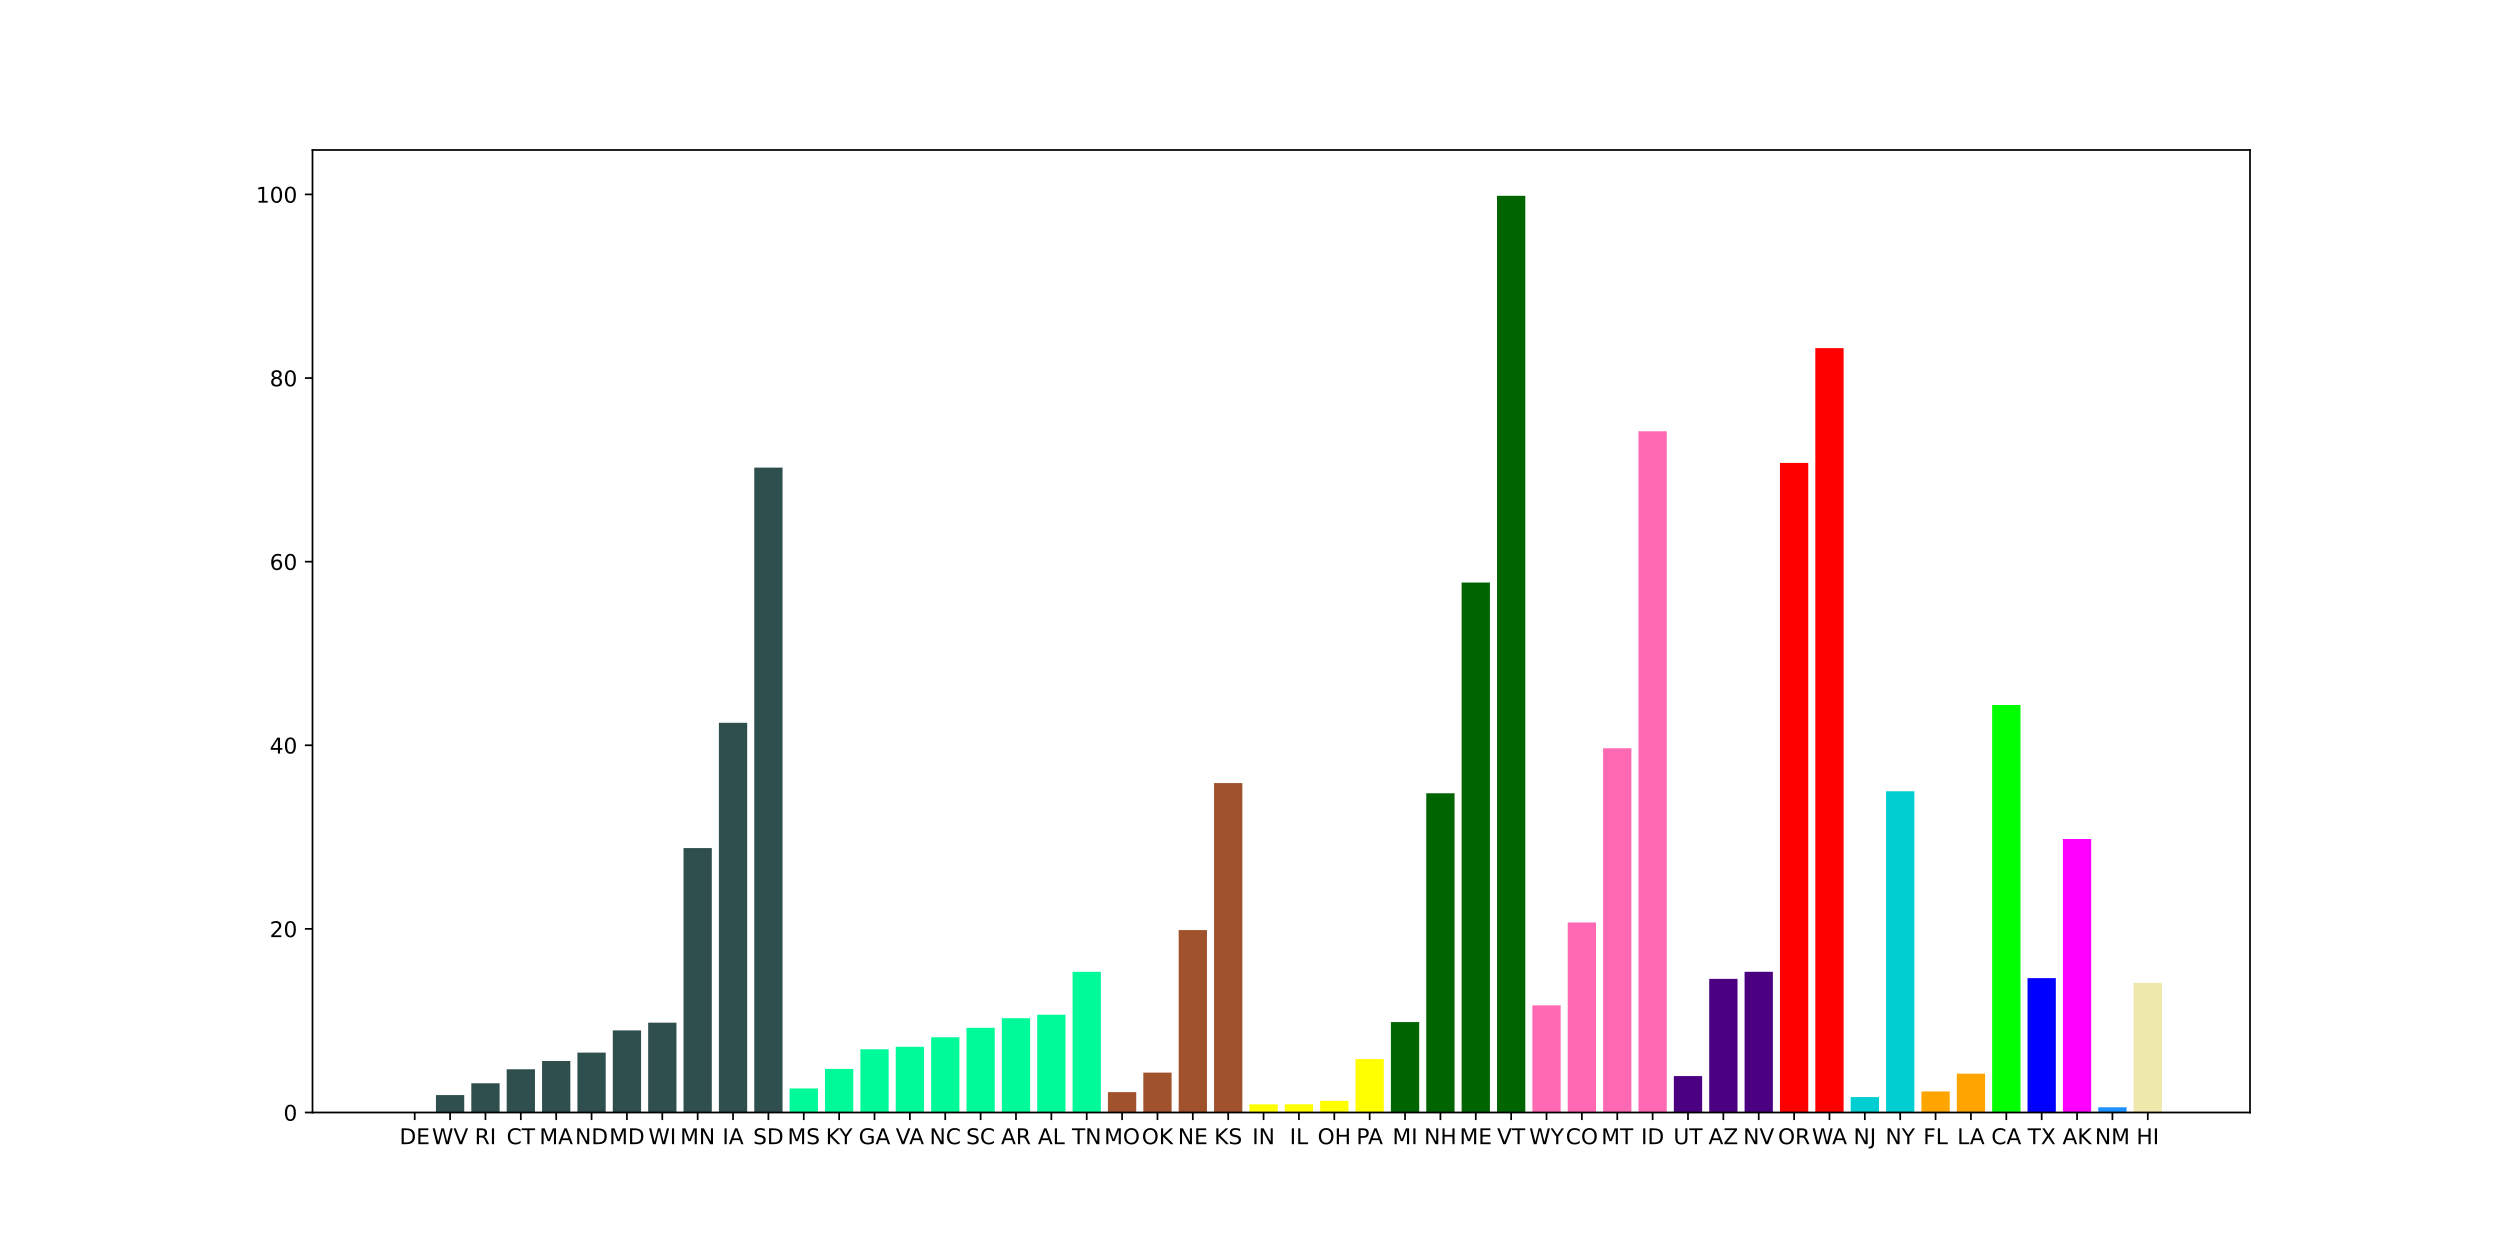 <?xml version="1.0" encoding="utf-8" standalone="no"?>
<!DOCTYPE svg PUBLIC "-//W3C//DTD SVG 1.1//EN"
  "http://www.w3.org/Graphics/SVG/1.1/DTD/svg11.dtd">
<!-- Created with matplotlib (https://matplotlib.org/) -->
<svg height="576pt" version="1.1" viewBox="0 0 1152 576" width="1152pt" xmlns="http://www.w3.org/2000/svg" xmlns:xlink="http://www.w3.org/1999/xlink">
 <defs>
  <style type="text/css">*{stroke-linecap:butt;stroke-linejoin:round;}</style>
 </defs>
 <g id="figure_1">
  <g id="patch_1">
   <path d="M 0 576 
L 1152 576 
L 1152 0 
L 0 0 
z
" style="fill:#ffffff;"/>
  </g>
  <g id="axes_1">
   <g id="patch_2">
    <path d="M 144 512.64 
L 1036.8 512.64 
L 1036.8 69.12 
L 144 69.12 
z
" style="fill:#ffffff;"/>
   </g>
   <g id="patch_3">
    <path clip-path="url(#p5032392607)" d="M 184.582 512.64 
L 197.62 512.64 
L 197.62 512.64 
L 184.582 512.64 
z
" style="fill:#2f4f4f;"/>
   </g>
   <g id="patch_4">
    <path clip-path="url(#p5032392607)" d="M 200.88 512.64 
L 213.918 512.64 
L 213.918 504.602 
L 200.88 504.602 
z
" style="fill:#2f4f4f;"/>
   </g>
   <g id="patch_5">
    <path clip-path="url(#p5032392607)" d="M 217.178 512.64 
L 230.216 512.64 
L 230.216 499.166 
L 217.178 499.166 
z
" style="fill:#2f4f4f;"/>
   </g>
   <g id="patch_6">
    <path clip-path="url(#p5032392607)" d="M 233.476 512.64 
L 246.514 512.64 
L 246.514 492.72 
L 233.476 492.72 
z
" style="fill:#2f4f4f;"/>
   </g>
   <g id="patch_7">
    <path clip-path="url(#p5032392607)" d="M 249.773 512.64 
L 262.812 512.64 
L 262.812 488.909 
L 249.773 488.909 
z
" style="fill:#2f4f4f;"/>
   </g>
   <g id="patch_8">
    <path clip-path="url(#p5032392607)" d="M 266.071 512.64 
L 279.11 512.64 
L 279.11 485.024 
L 266.071 485.024 
z
" style="fill:#2f4f4f;"/>
   </g>
   <g id="patch_9">
    <path clip-path="url(#p5032392607)" d="M 282.369 512.64 
L 295.408 512.64 
L 295.408 474.805 
L 282.369 474.805 
z
" style="fill:#2f4f4f;"/>
   </g>
   <g id="patch_10">
    <path clip-path="url(#p5032392607)" d="M 298.667 512.64 
L 311.706 512.64 
L 311.706 471.242 
L 298.667 471.242 
z
" style="fill:#2f4f4f;"/>
   </g>
   <g id="patch_11">
    <path clip-path="url(#p5032392607)" d="M 314.965 512.64 
L 328.004 512.64 
L 328.004 390.776 
L 314.965 390.776 
z
" style="fill:#2f4f4f;"/>
   </g>
   <g id="patch_12">
    <path clip-path="url(#p5032392607)" d="M 331.263 512.64 
L 344.301 512.64 
L 344.301 333.064 
L 331.263 333.064 
z
" style="fill:#2f4f4f;"/>
   </g>
   <g id="patch_13">
    <path clip-path="url(#p5032392607)" d="M 347.561 512.64 
L 360.599 512.64 
L 360.599 215.467 
L 347.561 215.467 
z
" style="fill:#2f4f4f;"/>
   </g>
   <g id="patch_14">
    <path clip-path="url(#p5032392607)" d="M 363.859 512.64 
L 376.897 512.64 
L 376.897 501.558 
L 363.859 501.558 
z
" style="fill:#00fa9a;"/>
   </g>
   <g id="patch_15">
    <path clip-path="url(#p5032392607)" d="M 380.157 512.64 
L 393.195 512.64 
L 393.195 492.55 
L 380.157 492.55 
z
" style="fill:#00fa9a;"/>
   </g>
   <g id="patch_16">
    <path clip-path="url(#p5032392607)" d="M 396.455 512.64 
L 409.493 512.64 
L 409.493 483.499 
L 396.455 483.499 
z
" style="fill:#00fa9a;"/>
   </g>
   <g id="patch_17">
    <path clip-path="url(#p5032392607)" d="M 412.753 512.64 
L 425.791 512.64 
L 425.791 482.357 
L 412.753 482.357 
z
" style="fill:#00fa9a;"/>
   </g>
   <g id="patch_18">
    <path clip-path="url(#p5032392607)" d="M 429.051 512.64 
L 442.089 512.64 
L 442.089 477.972 
L 429.051 477.972 
z
" style="fill:#00fa9a;"/>
   </g>
   <g id="patch_19">
    <path clip-path="url(#p5032392607)" d="M 445.349 512.64 
L 458.387 512.64 
L 458.387 473.614 
L 445.349 473.614 
z
" style="fill:#00fa9a;"/>
   </g>
   <g id="patch_20">
    <path clip-path="url(#p5032392607)" d="M 461.646 512.64 
L 474.685 512.64 
L 474.685 469.187 
L 461.646 469.187 
z
" style="fill:#00fa9a;"/>
   </g>
   <g id="patch_21">
    <path clip-path="url(#p5032392607)" d="M 477.944 512.64 
L 490.983 512.64 
L 490.983 467.586 
L 477.944 467.586 
z
" style="fill:#00fa9a;"/>
   </g>
   <g id="patch_22">
    <path clip-path="url(#p5032392607)" d="M 494.242 512.64 
L 507.281 512.64 
L 507.281 447.791 
L 494.242 447.791 
z
" style="fill:#00fa9a;"/>
   </g>
   <g id="patch_23">
    <path clip-path="url(#p5032392607)" d="M 510.54 512.64 
L 523.579 512.64 
L 523.579 503.248 
L 510.54 503.248 
z
" style="fill:#a0522d;"/>
   </g>
   <g id="patch_24">
    <path clip-path="url(#p5032392607)" d="M 526.838 512.64 
L 539.876 512.64 
L 539.876 494.253 
L 526.838 494.253 
z
" style="fill:#a0522d;"/>
   </g>
   <g id="patch_25">
    <path clip-path="url(#p5032392607)" d="M 543.136 512.64 
L 556.174 512.64 
L 556.174 428.585 
L 543.136 428.585 
z
" style="fill:#a0522d;"/>
   </g>
   <g id="patch_26">
    <path clip-path="url(#p5032392607)" d="M 559.434 512.64 
L 572.472 512.64 
L 572.472 360.85 
L 559.434 360.85 
z
" style="fill:#a0522d;"/>
   </g>
   <g id="patch_27">
    <path clip-path="url(#p5032392607)" d="M 575.732 512.64 
L 588.77 512.64 
L 588.77 508.862 
L 575.732 508.862 
z
" style="fill:#ffff00;"/>
   </g>
   <g id="patch_28">
    <path clip-path="url(#p5032392607)" d="M 592.03 512.64 
L 605.068 512.64 
L 605.068 508.833 
L 592.03 508.833 
z
" style="fill:#ffff00;"/>
   </g>
   <g id="patch_29">
    <path clip-path="url(#p5032392607)" d="M 608.328 512.64 
L 621.366 512.64 
L 621.366 507.282 
L 608.328 507.282 
z
" style="fill:#ffff00;"/>
   </g>
   <g id="patch_30">
    <path clip-path="url(#p5032392607)" d="M 624.626 512.64 
L 637.664 512.64 
L 637.664 488.027 
L 624.626 488.027 
z
" style="fill:#ffff00;"/>
   </g>
   <g id="patch_31">
    <path clip-path="url(#p5032392607)" d="M 640.924 512.64 
L 653.962 512.64 
L 653.962 470.972 
L 640.924 470.972 
z
" style="fill:#006400;"/>
   </g>
   <g id="patch_32">
    <path clip-path="url(#p5032392607)" d="M 657.221 512.64 
L 670.26 512.64 
L 670.26 365.549 
L 657.221 365.549 
z
" style="fill:#006400;"/>
   </g>
   <g id="patch_33">
    <path clip-path="url(#p5032392607)" d="M 673.519 512.64 
L 686.558 512.64 
L 686.558 268.424 
L 673.519 268.424 
z
" style="fill:#006400;"/>
   </g>
   <g id="patch_34">
    <path clip-path="url(#p5032392607)" d="M 689.817 512.64 
L 702.856 512.64 
L 702.856 90.24 
L 689.817 90.24 
z
" style="fill:#006400;"/>
   </g>
   <g id="patch_35">
    <path clip-path="url(#p5032392607)" d="M 706.115 512.64 
L 719.154 512.64 
L 719.154 463.266 
L 706.115 463.266 
z
" style="fill:#ff69b4;"/>
   </g>
   <g id="patch_36">
    <path clip-path="url(#p5032392607)" d="M 722.413 512.64 
L 735.451 512.64 
L 735.451 425.065 
L 722.413 425.065 
z
" style="fill:#ff69b4;"/>
   </g>
   <g id="patch_37">
    <path clip-path="url(#p5032392607)" d="M 738.711 512.64 
L 751.749 512.64 
L 751.749 344.791 
L 738.711 344.791 
z
" style="fill:#ff69b4;"/>
   </g>
   <g id="patch_38">
    <path clip-path="url(#p5032392607)" d="M 755.009 512.64 
L 768.047 512.64 
L 768.047 198.717 
L 755.009 198.717 
z
" style="fill:#ff69b4;"/>
   </g>
   <g id="patch_39">
    <path clip-path="url(#p5032392607)" d="M 771.307 512.64 
L 784.345 512.64 
L 784.345 495.866 
L 771.307 495.866 
z
" style="fill:#4b0082;"/>
   </g>
   <g id="patch_40">
    <path clip-path="url(#p5032392607)" d="M 787.605 512.64 
L 800.643 512.64 
L 800.643 451.075 
L 787.605 451.075 
z
" style="fill:#4b0082;"/>
   </g>
   <g id="patch_41">
    <path clip-path="url(#p5032392607)" d="M 803.903 512.64 
L 816.941 512.64 
L 816.941 447.796 
L 803.903 447.796 
z
" style="fill:#4b0082;"/>
   </g>
   <g id="patch_42">
    <path clip-path="url(#p5032392607)" d="M 820.201 512.64 
L 833.239 512.64 
L 833.239 213.326 
L 820.201 213.326 
z
" style="fill:#ff0000;"/>
   </g>
   <g id="patch_43">
    <path clip-path="url(#p5032392607)" d="M 836.499 512.64 
L 849.537 512.64 
L 849.537 160.415 
L 836.499 160.415 
z
" style="fill:#ff0000;"/>
   </g>
   <g id="patch_44">
    <path clip-path="url(#p5032392607)" d="M 852.796 512.64 
L 865.835 512.64 
L 865.835 505.542 
L 852.796 505.542 
z
" style="fill:#00ced1;"/>
   </g>
   <g id="patch_45">
    <path clip-path="url(#p5032392607)" d="M 869.094 512.64 
L 882.133 512.64 
L 882.133 364.604 
L 869.094 364.604 
z
" style="fill:#00ced1;"/>
   </g>
   <g id="patch_46">
    <path clip-path="url(#p5032392607)" d="M 885.392 512.64 
L 898.431 512.64 
L 898.431 502.938 
L 885.392 502.938 
z
" style="fill:#ffa500;"/>
   </g>
   <g id="patch_47">
    <path clip-path="url(#p5032392607)" d="M 901.69 512.64 
L 914.729 512.64 
L 914.729 494.732 
L 901.69 494.732 
z
" style="fill:#ffa500;"/>
   </g>
   <g id="patch_48">
    <path clip-path="url(#p5032392607)" d="M 917.988 512.64 
L 931.027 512.64 
L 931.027 324.875 
L 917.988 324.875 
z
" style="fill:#00ff00;"/>
   </g>
   <g id="patch_49">
    <path clip-path="url(#p5032392607)" d="M 934.286 512.64 
L 947.324 512.64 
L 947.324 450.737 
L 934.286 450.737 
z
" style="fill:#0000ff;"/>
   </g>
   <g id="patch_50">
    <path clip-path="url(#p5032392607)" d="M 950.584 512.64 
L 963.622 512.64 
L 963.622 386.619 
L 950.584 386.619 
z
" style="fill:#ff00ff;"/>
   </g>
   <g id="patch_51">
    <path clip-path="url(#p5032392607)" d="M 966.882 512.64 
L 979.92 512.64 
L 979.92 510.218 
L 966.882 510.218 
z
" style="fill:#1e90ff;"/>
   </g>
   <g id="patch_52">
    <path clip-path="url(#p5032392607)" d="M 983.18 512.64 
L 996.218 512.64 
L 996.218 452.89 
L 983.18 452.89 
z
" style="fill:#eee8aa;"/>
   </g>
   <g id="matplotlib.axis_1">
    <g id="xtick_1">
     <g id="line2d_1">
      <defs>
       <path d="M 0 0 
L 0 3.5 
" id="m8f4ea27685" style="stroke:#000000;stroke-width:0.8;"/>
      </defs>
      <g>
       <use style="stroke:#000000;stroke-width:0.8;" x="191.101" xlink:href="#m8f4ea27685" y="512.64"/>
      </g>
     </g>
     <g id="text_1">
      <!-- DE -->
      <g transform="translate(184.092 527.238)scale(0.1 -0.1)">
       <defs>
        <path d="M 19.672 64.797 
L 19.672 8.109 
L 31.594 8.109 
Q 46.688 8.109 53.688 14.938 
Q 60.688 21.781 60.688 36.531 
Q 60.688 51.172 53.688 57.984 
Q 46.688 64.797 31.594 64.797 
z
M 9.812 72.906 
L 30.078 72.906 
Q 51.266 72.906 61.172 64.094 
Q 71.094 55.281 71.094 36.531 
Q 71.094 17.672 61.125 8.828 
Q 51.172 0 30.078 0 
L 9.812 0 
z
" id="DejaVuSans-68"/>
        <path d="M 9.812 72.906 
L 55.906 72.906 
L 55.906 64.594 
L 19.672 64.594 
L 19.672 43.016 
L 54.391 43.016 
L 54.391 34.719 
L 19.672 34.719 
L 19.672 8.297 
L 56.781 8.297 
L 56.781 0 
L 9.812 0 
z
" id="DejaVuSans-69"/>
       </defs>
       <use xlink:href="#DejaVuSans-68"/>
       <use x="77.002" xlink:href="#DejaVuSans-69"/>
      </g>
     </g>
    </g>
    <g id="xtick_2">
     <g id="line2d_2">
      <g>
       <use style="stroke:#000000;stroke-width:0.8;" x="207.399" xlink:href="#m8f4ea27685" y="512.64"/>
      </g>
     </g>
     <g id="text_2">
      <!-- WV -->
      <g transform="translate(199.035 527.238)scale(0.1 -0.1)">
       <defs>
        <path d="M 3.328 72.906 
L 13.281 72.906 
L 28.609 11.281 
L 43.891 72.906 
L 54.984 72.906 
L 70.312 11.281 
L 85.594 72.906 
L 95.609 72.906 
L 77.297 0 
L 64.891 0 
L 49.516 63.281 
L 33.984 0 
L 21.578 0 
z
" id="DejaVuSans-87"/>
        <path d="M 28.609 0 
L 0.781 72.906 
L 11.078 72.906 
L 34.188 11.531 
L 57.328 72.906 
L 67.578 72.906 
L 39.797 0 
z
" id="DejaVuSans-86"/>
       </defs>
       <use xlink:href="#DejaVuSans-87"/>
       <use x="98.877" xlink:href="#DejaVuSans-86"/>
      </g>
     </g>
    </g>
    <g id="xtick_3">
     <g id="line2d_3">
      <g>
       <use style="stroke:#000000;stroke-width:0.8;" x="223.697" xlink:href="#m8f4ea27685" y="512.64"/>
      </g>
     </g>
     <g id="text_3">
      <!-- RI -->
      <g transform="translate(218.748 527.238)scale(0.1 -0.1)">
       <defs>
        <path d="M 44.391 34.188 
Q 47.562 33.109 50.562 29.594 
Q 53.562 26.078 56.594 19.922 
L 66.609 0 
L 56 0 
L 46.688 18.703 
Q 43.062 26.031 39.672 28.422 
Q 36.281 30.812 30.422 30.812 
L 19.672 30.812 
L 19.672 0 
L 9.812 0 
L 9.812 72.906 
L 32.078 72.906 
Q 44.578 72.906 50.734 67.672 
Q 56.891 62.453 56.891 51.906 
Q 56.891 45.016 53.688 40.469 
Q 50.484 35.938 44.391 34.188 
z
M 19.672 64.797 
L 19.672 38.922 
L 32.078 38.922 
Q 39.203 38.922 42.844 42.219 
Q 46.484 45.516 46.484 51.906 
Q 46.484 58.297 42.844 61.547 
Q 39.203 64.797 32.078 64.797 
z
" id="DejaVuSans-82"/>
        <path d="M 9.812 72.906 
L 19.672 72.906 
L 19.672 0 
L 9.812 0 
z
" id="DejaVuSans-73"/>
       </defs>
       <use xlink:href="#DejaVuSans-82"/>
       <use x="69.482" xlink:href="#DejaVuSans-73"/>
      </g>
     </g>
    </g>
    <g id="xtick_4">
     <g id="line2d_4">
      <g>
       <use style="stroke:#000000;stroke-width:0.8;" x="239.995" xlink:href="#m8f4ea27685" y="512.64"/>
      </g>
     </g>
     <g id="text_4">
      <!-- CT -->
      <g transform="translate(233.449 527.238)scale(0.1 -0.1)">
       <defs>
        <path d="M 64.406 67.281 
L 64.406 56.891 
Q 59.422 61.531 53.781 63.812 
Q 48.141 66.109 41.797 66.109 
Q 29.297 66.109 22.656 58.469 
Q 16.016 50.828 16.016 36.375 
Q 16.016 21.969 22.656 14.328 
Q 29.297 6.688 41.797 6.688 
Q 48.141 6.688 53.781 8.984 
Q 59.422 11.281 64.406 15.922 
L 64.406 5.609 
Q 59.234 2.094 53.438 0.328 
Q 47.656 -1.422 41.219 -1.422 
Q 24.656 -1.422 15.125 8.703 
Q 5.609 18.844 5.609 36.375 
Q 5.609 53.953 15.125 64.078 
Q 24.656 74.219 41.219 74.219 
Q 47.75 74.219 53.531 72.484 
Q 59.328 70.75 64.406 67.281 
z
" id="DejaVuSans-67"/>
        <path d="M -0.297 72.906 
L 61.375 72.906 
L 61.375 64.594 
L 35.5 64.594 
L 35.5 0 
L 25.594 0 
L 25.594 64.594 
L -0.297 64.594 
z
" id="DejaVuSans-84"/>
       </defs>
       <use xlink:href="#DejaVuSans-67"/>
       <use x="69.824" xlink:href="#DejaVuSans-84"/>
      </g>
     </g>
    </g>
    <g id="xtick_5">
     <g id="line2d_5">
      <g>
       <use style="stroke:#000000;stroke-width:0.8;" x="256.293" xlink:href="#m8f4ea27685" y="512.64"/>
      </g>
     </g>
     <g id="text_5">
      <!-- MA -->
      <g transform="translate(248.558 527.238)scale(0.1 -0.1)">
       <defs>
        <path d="M 9.812 72.906 
L 24.516 72.906 
L 43.109 23.297 
L 61.812 72.906 
L 76.516 72.906 
L 76.516 0 
L 66.891 0 
L 66.891 64.016 
L 48.094 14.016 
L 38.188 14.016 
L 19.391 64.016 
L 19.391 0 
L 9.812 0 
z
" id="DejaVuSans-77"/>
        <path d="M 34.188 63.188 
L 20.797 26.906 
L 47.609 26.906 
z
M 28.609 72.906 
L 39.797 72.906 
L 67.578 0 
L 57.328 0 
L 50.688 18.703 
L 17.828 18.703 
L 11.188 0 
L 0.781 0 
z
" id="DejaVuSans-65"/>
       </defs>
       <use xlink:href="#DejaVuSans-77"/>
       <use x="86.279" xlink:href="#DejaVuSans-65"/>
      </g>
     </g>
    </g>
    <g id="xtick_6">
     <g id="line2d_6">
      <g>
       <use style="stroke:#000000;stroke-width:0.8;" x="272.591" xlink:href="#m8f4ea27685" y="512.64"/>
      </g>
     </g>
     <g id="text_6">
      <!-- ND -->
      <g transform="translate(265 527.238)scale(0.1 -0.1)">
       <defs>
        <path d="M 9.812 72.906 
L 23.094 72.906 
L 55.422 11.922 
L 55.422 72.906 
L 64.984 72.906 
L 64.984 0 
L 51.703 0 
L 19.391 60.984 
L 19.391 0 
L 9.812 0 
z
" id="DejaVuSans-78"/>
       </defs>
       <use xlink:href="#DejaVuSans-78"/>
       <use x="74.805" xlink:href="#DejaVuSans-68"/>
      </g>
     </g>
    </g>
    <g id="xtick_7">
     <g id="line2d_7">
      <g>
       <use style="stroke:#000000;stroke-width:0.8;" x="288.888" xlink:href="#m8f4ea27685" y="512.64"/>
      </g>
     </g>
     <g id="text_7">
      <!-- MD -->
      <g transform="translate(280.724 527.238)scale(0.1 -0.1)">
       <use xlink:href="#DejaVuSans-77"/>
       <use x="86.279" xlink:href="#DejaVuSans-68"/>
      </g>
     </g>
    </g>
    <g id="xtick_8">
     <g id="line2d_8">
      <g>
       <use style="stroke:#000000;stroke-width:0.8;" x="305.186" xlink:href="#m8f4ea27685" y="512.64"/>
      </g>
     </g>
     <g id="text_8">
      <!-- WI -->
      <g transform="translate(298.768 527.238)scale(0.1 -0.1)">
       <use xlink:href="#DejaVuSans-87"/>
       <use x="98.877" xlink:href="#DejaVuSans-73"/>
      </g>
     </g>
    </g>
    <g id="xtick_9">
     <g id="line2d_9">
      <g>
       <use style="stroke:#000000;stroke-width:0.8;" x="321.484" xlink:href="#m8f4ea27685" y="512.64"/>
      </g>
     </g>
     <g id="text_9">
      <!-- MN -->
      <g transform="translate(313.43 527.238)scale(0.1 -0.1)">
       <use xlink:href="#DejaVuSans-77"/>
       <use x="86.279" xlink:href="#DejaVuSans-78"/>
      </g>
     </g>
    </g>
    <g id="xtick_10">
     <g id="line2d_10">
      <g>
       <use style="stroke:#000000;stroke-width:0.8;" x="337.782" xlink:href="#m8f4ea27685" y="512.64"/>
      </g>
     </g>
     <g id="text_10">
      <!-- IA -->
      <g transform="translate(332.887 527.238)scale(0.1 -0.1)">
       <use xlink:href="#DejaVuSans-73"/>
       <use x="29.492" xlink:href="#DejaVuSans-65"/>
      </g>
     </g>
    </g>
    <g id="xtick_11">
     <g id="line2d_11">
      <g>
       <use style="stroke:#000000;stroke-width:0.8;" x="354.08" xlink:href="#m8f4ea27685" y="512.64"/>
      </g>
     </g>
     <g id="text_11">
      <!-- SD -->
      <g transform="translate(347.056 527.238)scale(0.1 -0.1)">
       <defs>
        <path d="M 53.516 70.516 
L 53.516 60.891 
Q 47.906 63.578 42.922 64.891 
Q 37.938 66.219 33.297 66.219 
Q 25.25 66.219 20.875 63.094 
Q 16.5 59.969 16.5 54.203 
Q 16.5 49.359 19.406 46.891 
Q 22.312 44.438 30.422 42.922 
L 36.375 41.703 
Q 47.406 39.594 52.656 34.297 
Q 57.906 29 57.906 20.125 
Q 57.906 9.516 50.797 4.047 
Q 43.703 -1.422 29.984 -1.422 
Q 24.812 -1.422 18.969 -0.25 
Q 13.141 0.922 6.891 3.219 
L 6.891 13.375 
Q 12.891 10.016 18.656 8.297 
Q 24.422 6.594 29.984 6.594 
Q 38.422 6.594 43.016 9.906 
Q 47.609 13.234 47.609 19.391 
Q 47.609 24.75 44.312 27.781 
Q 41.016 30.812 33.5 32.328 
L 27.484 33.5 
Q 16.453 35.688 11.516 40.375 
Q 6.594 45.062 6.594 53.422 
Q 6.594 63.094 13.406 68.656 
Q 20.219 74.219 32.172 74.219 
Q 37.312 74.219 42.625 73.281 
Q 47.953 72.359 53.516 70.516 
z
" id="DejaVuSans-83"/>
       </defs>
       <use xlink:href="#DejaVuSans-83"/>
       <use x="63.477" xlink:href="#DejaVuSans-68"/>
      </g>
     </g>
    </g>
    <g id="xtick_12">
     <g id="line2d_12">
      <g>
       <use style="stroke:#000000;stroke-width:0.8;" x="370.378" xlink:href="#m8f4ea27685" y="512.64"/>
      </g>
     </g>
     <g id="text_12">
      <!-- MS -->
      <g transform="translate(362.89 527.238)scale(0.1 -0.1)">
       <use xlink:href="#DejaVuSans-77"/>
       <use x="86.279" xlink:href="#DejaVuSans-83"/>
      </g>
     </g>
    </g>
    <g id="xtick_13">
     <g id="line2d_13">
      <g>
       <use style="stroke:#000000;stroke-width:0.8;" x="386.676" xlink:href="#m8f4ea27685" y="512.64"/>
      </g>
     </g>
     <g id="text_13">
      <!-- KY -->
      <g transform="translate(380.524 527.238)scale(0.1 -0.1)">
       <defs>
        <path d="M 9.812 72.906 
L 19.672 72.906 
L 19.672 42.094 
L 52.391 72.906 
L 65.094 72.906 
L 28.906 38.922 
L 67.672 0 
L 54.688 0 
L 19.672 35.109 
L 19.672 0 
L 9.812 0 
z
" id="DejaVuSans-75"/>
        <path d="M -0.203 72.906 
L 10.406 72.906 
L 30.609 42.922 
L 50.688 72.906 
L 61.281 72.906 
L 35.5 34.719 
L 35.5 0 
L 25.594 0 
L 25.594 34.719 
z
" id="DejaVuSans-89"/>
       </defs>
       <use xlink:href="#DejaVuSans-75"/>
       <use x="61.951" xlink:href="#DejaVuSans-89"/>
      </g>
     </g>
    </g>
    <g id="xtick_14">
     <g id="line2d_14">
      <g>
       <use style="stroke:#000000;stroke-width:0.8;" x="402.974" xlink:href="#m8f4ea27685" y="512.64"/>
      </g>
     </g>
     <g id="text_14">
      <!-- GA -->
      <g transform="translate(395.679 527.238)scale(0.1 -0.1)">
       <defs>
        <path d="M 59.516 10.406 
L 59.516 29.984 
L 43.406 29.984 
L 43.406 38.094 
L 69.281 38.094 
L 69.281 6.781 
Q 63.578 2.734 56.688 0.656 
Q 49.812 -1.422 42 -1.422 
Q 24.906 -1.422 15.25 8.562 
Q 5.609 18.562 5.609 36.375 
Q 5.609 54.25 15.25 64.234 
Q 24.906 74.219 42 74.219 
Q 49.125 74.219 55.547 72.453 
Q 61.969 70.703 67.391 67.281 
L 67.391 56.781 
Q 61.922 61.422 55.766 63.766 
Q 49.609 66.109 42.828 66.109 
Q 29.438 66.109 22.719 58.641 
Q 16.016 51.172 16.016 36.375 
Q 16.016 21.625 22.719 14.156 
Q 29.438 6.688 42.828 6.688 
Q 48.047 6.688 52.141 7.594 
Q 56.25 8.5 59.516 10.406 
z
" id="DejaVuSans-71"/>
       </defs>
       <use xlink:href="#DejaVuSans-71"/>
       <use x="77.49" xlink:href="#DejaVuSans-65"/>
      </g>
     </g>
    </g>
    <g id="xtick_15">
     <g id="line2d_15">
      <g>
       <use style="stroke:#000000;stroke-width:0.8;" x="419.272" xlink:href="#m8f4ea27685" y="512.64"/>
      </g>
     </g>
     <g id="text_15">
      <!-- VA -->
      <g transform="translate(412.75 527.238)scale(0.1 -0.1)">
       <use xlink:href="#DejaVuSans-86"/>
       <use x="62.033" xlink:href="#DejaVuSans-65"/>
      </g>
     </g>
    </g>
    <g id="xtick_16">
     <g id="line2d_16">
      <g>
       <use style="stroke:#000000;stroke-width:0.8;" x="435.57" xlink:href="#m8f4ea27685" y="512.64"/>
      </g>
     </g>
     <g id="text_16">
      <!-- NC -->
      <g transform="translate(428.338 527.238)scale(0.1 -0.1)">
       <use xlink:href="#DejaVuSans-78"/>
       <use x="74.805" xlink:href="#DejaVuSans-67"/>
      </g>
     </g>
    </g>
    <g id="xtick_17">
     <g id="line2d_17">
      <g>
       <use style="stroke:#000000;stroke-width:0.8;" x="451.868" xlink:href="#m8f4ea27685" y="512.64"/>
      </g>
     </g>
     <g id="text_17">
      <!-- SC -->
      <g transform="translate(445.202 527.238)scale(0.1 -0.1)">
       <use xlink:href="#DejaVuSans-83"/>
       <use x="63.477" xlink:href="#DejaVuSans-67"/>
      </g>
     </g>
    </g>
    <g id="xtick_18">
     <g id="line2d_18">
      <g>
       <use style="stroke:#000000;stroke-width:0.8;" x="468.166" xlink:href="#m8f4ea27685" y="512.64"/>
      </g>
     </g>
     <g id="text_18">
      <!-- AR -->
      <g transform="translate(461.271 527.238)scale(0.1 -0.1)">
       <use xlink:href="#DejaVuSans-65"/>
       <use x="68.408" xlink:href="#DejaVuSans-82"/>
      </g>
     </g>
    </g>
    <g id="xtick_19">
     <g id="line2d_19">
      <g>
       <use style="stroke:#000000;stroke-width:0.8;" x="484.464" xlink:href="#m8f4ea27685" y="512.64"/>
      </g>
     </g>
     <g id="text_19">
      <!-- AL -->
      <g transform="translate(478.257 527.238)scale(0.1 -0.1)">
       <defs>
        <path d="M 9.812 72.906 
L 19.672 72.906 
L 19.672 8.297 
L 55.172 8.297 
L 55.172 0 
L 9.812 0 
z
" id="DejaVuSans-76"/>
       </defs>
       <use xlink:href="#DejaVuSans-65"/>
       <use x="68.408" xlink:href="#DejaVuSans-76"/>
      </g>
     </g>
    </g>
    <g id="xtick_20">
     <g id="line2d_20">
      <g>
       <use style="stroke:#000000;stroke-width:0.8;" x="500.761" xlink:href="#m8f4ea27685" y="512.64"/>
      </g>
     </g>
     <g id="text_20">
      <!-- TN -->
      <g transform="translate(493.967 527.238)scale(0.1 -0.1)">
       <use xlink:href="#DejaVuSans-84"/>
       <use x="61.084" xlink:href="#DejaVuSans-78"/>
      </g>
     </g>
    </g>
    <g id="xtick_21">
     <g id="line2d_21">
      <g>
       <use style="stroke:#000000;stroke-width:0.8;" x="517.059" xlink:href="#m8f4ea27685" y="512.64"/>
      </g>
     </g>
     <g id="text_21">
      <!-- MO -->
      <g transform="translate(508.809 527.238)scale(0.1 -0.1)">
       <defs>
        <path d="M 39.406 66.219 
Q 28.656 66.219 22.328 58.203 
Q 16.016 50.203 16.016 36.375 
Q 16.016 22.609 22.328 14.594 
Q 28.656 6.594 39.406 6.594 
Q 50.141 6.594 56.422 14.594 
Q 62.703 22.609 62.703 36.375 
Q 62.703 50.203 56.422 58.203 
Q 50.141 66.219 39.406 66.219 
z
M 39.406 74.219 
Q 54.734 74.219 63.906 63.938 
Q 73.094 53.656 73.094 36.375 
Q 73.094 19.141 63.906 8.859 
Q 54.734 -1.422 39.406 -1.422 
Q 24.031 -1.422 14.812 8.828 
Q 5.609 19.094 5.609 36.375 
Q 5.609 53.656 14.812 63.938 
Q 24.031 74.219 39.406 74.219 
z
" id="DejaVuSans-79"/>
       </defs>
       <use xlink:href="#DejaVuSans-77"/>
       <use x="86.279" xlink:href="#DejaVuSans-79"/>
      </g>
     </g>
    </g>
    <g id="xtick_22">
     <g id="line2d_22">
      <g>
       <use style="stroke:#000000;stroke-width:0.8;" x="533.357" xlink:href="#m8f4ea27685" y="512.64"/>
      </g>
     </g>
     <g id="text_22">
      <!-- OK -->
      <g transform="translate(526.142 527.238)scale(0.1 -0.1)">
       <use xlink:href="#DejaVuSans-79"/>
       <use x="78.711" xlink:href="#DejaVuSans-75"/>
      </g>
     </g>
    </g>
    <g id="xtick_23">
     <g id="line2d_23">
      <g>
       <use style="stroke:#000000;stroke-width:0.8;" x="549.655" xlink:href="#m8f4ea27685" y="512.64"/>
      </g>
     </g>
     <g id="text_23">
      <!-- NE -->
      <g transform="translate(542.755 527.238)scale(0.1 -0.1)">
       <use xlink:href="#DejaVuSans-78"/>
       <use x="74.805" xlink:href="#DejaVuSans-69"/>
      </g>
     </g>
    </g>
    <g id="xtick_24">
     <g id="line2d_24">
      <g>
       <use style="stroke:#000000;stroke-width:0.8;" x="565.953" xlink:href="#m8f4ea27685" y="512.64"/>
      </g>
     </g>
     <g id="text_24">
      <!-- KS -->
      <g transform="translate(559.5 527.238)scale(0.1 -0.1)">
       <use xlink:href="#DejaVuSans-75"/>
       <use x="65.576" xlink:href="#DejaVuSans-83"/>
      </g>
     </g>
    </g>
    <g id="xtick_25">
     <g id="line2d_25">
      <g>
       <use style="stroke:#000000;stroke-width:0.8;" x="582.251" xlink:href="#m8f4ea27685" y="512.64"/>
      </g>
     </g>
     <g id="text_25">
      <!-- IN -->
      <g transform="translate(577.035 527.238)scale(0.1 -0.1)">
       <use xlink:href="#DejaVuSans-73"/>
       <use x="29.492" xlink:href="#DejaVuSans-78"/>
      </g>
     </g>
    </g>
    <g id="xtick_26">
     <g id="line2d_26">
      <g>
       <use style="stroke:#000000;stroke-width:0.8;" x="598.549" xlink:href="#m8f4ea27685" y="512.64"/>
      </g>
     </g>
     <g id="text_26">
      <!-- IL -->
      <g transform="translate(594.288 527.238)scale(0.1 -0.1)">
       <use xlink:href="#DejaVuSans-73"/>
       <use x="29.492" xlink:href="#DejaVuSans-76"/>
      </g>
     </g>
    </g>
    <g id="xtick_27">
     <g id="line2d_27">
      <g>
       <use style="stroke:#000000;stroke-width:0.8;" x="614.847" xlink:href="#m8f4ea27685" y="512.64"/>
      </g>
     </g>
     <g id="text_27">
      <!-- OH -->
      <g transform="translate(607.151 527.238)scale(0.1 -0.1)">
       <defs>
        <path d="M 9.812 72.906 
L 19.672 72.906 
L 19.672 43.016 
L 55.516 43.016 
L 55.516 72.906 
L 65.375 72.906 
L 65.375 0 
L 55.516 0 
L 55.516 34.719 
L 19.672 34.719 
L 19.672 0 
L 9.812 0 
z
" id="DejaVuSans-72"/>
       </defs>
       <use xlink:href="#DejaVuSans-79"/>
       <use x="78.711" xlink:href="#DejaVuSans-72"/>
      </g>
     </g>
    </g>
    <g id="xtick_28">
     <g id="line2d_28">
      <g>
       <use style="stroke:#000000;stroke-width:0.8;" x="631.145" xlink:href="#m8f4ea27685" y="512.64"/>
      </g>
     </g>
     <g id="text_28">
      <!-- PA -->
      <g transform="translate(625.028 527.238)scale(0.1 -0.1)">
       <defs>
        <path d="M 19.672 64.797 
L 19.672 37.406 
L 32.078 37.406 
Q 38.969 37.406 42.719 40.969 
Q 46.484 44.531 46.484 51.125 
Q 46.484 57.672 42.719 61.234 
Q 38.969 64.797 32.078 64.797 
z
M 9.812 72.906 
L 32.078 72.906 
Q 44.344 72.906 50.609 67.359 
Q 56.891 61.812 56.891 51.125 
Q 56.891 40.328 50.609 34.812 
Q 44.344 29.297 32.078 29.297 
L 19.672 29.297 
L 19.672 0 
L 9.812 0 
z
" id="DejaVuSans-80"/>
       </defs>
       <use xlink:href="#DejaVuSans-80"/>
       <use x="53.928" xlink:href="#DejaVuSans-65"/>
      </g>
     </g>
    </g>
    <g id="xtick_29">
     <g id="line2d_29">
      <g>
       <use style="stroke:#000000;stroke-width:0.8;" x="647.443" xlink:href="#m8f4ea27685" y="512.64"/>
      </g>
     </g>
     <g id="text_29">
      <!-- MI -->
      <g transform="translate(641.654 527.238)scale(0.1 -0.1)">
       <use xlink:href="#DejaVuSans-77"/>
       <use x="86.279" xlink:href="#DejaVuSans-73"/>
      </g>
     </g>
    </g>
    <g id="xtick_30">
     <g id="line2d_30">
      <g>
       <use style="stroke:#000000;stroke-width:0.8;" x="663.741" xlink:href="#m8f4ea27685" y="512.64"/>
      </g>
     </g>
     <g id="text_30">
      <!-- NH -->
      <g transform="translate(656.24 527.238)scale(0.1 -0.1)">
       <use xlink:href="#DejaVuSans-78"/>
       <use x="74.805" xlink:href="#DejaVuSans-72"/>
      </g>
     </g>
    </g>
    <g id="xtick_31">
     <g id="line2d_31">
      <g>
       <use style="stroke:#000000;stroke-width:0.8;" x="680.039" xlink:href="#m8f4ea27685" y="512.64"/>
      </g>
     </g>
     <g id="text_31">
      <!-- ME -->
      <g transform="translate(672.565 527.238)scale(0.1 -0.1)">
       <use xlink:href="#DejaVuSans-77"/>
       <use x="86.279" xlink:href="#DejaVuSans-69"/>
      </g>
     </g>
    </g>
    <g id="xtick_32">
     <g id="line2d_32">
      <g>
       <use style="stroke:#000000;stroke-width:0.8;" x="696.336" xlink:href="#m8f4ea27685" y="512.64"/>
      </g>
     </g>
     <g id="text_32">
      <!-- VT -->
      <g transform="translate(689.862 527.238)scale(0.1 -0.1)">
       <use xlink:href="#DejaVuSans-86"/>
       <use x="68.408" xlink:href="#DejaVuSans-84"/>
      </g>
     </g>
    </g>
    <g id="xtick_33">
     <g id="line2d_33">
      <g>
       <use style="stroke:#000000;stroke-width:0.8;" x="712.634" xlink:href="#m8f4ea27685" y="512.64"/>
      </g>
     </g>
     <g id="text_33">
      <!-- WY -->
      <g transform="translate(704.637 527.238)scale(0.1 -0.1)">
       <use xlink:href="#DejaVuSans-87"/>
       <use x="98.877" xlink:href="#DejaVuSans-89"/>
      </g>
     </g>
    </g>
    <g id="xtick_34">
     <g id="line2d_34">
      <g>
       <use style="stroke:#000000;stroke-width:0.8;" x="728.932" xlink:href="#m8f4ea27685" y="512.64"/>
      </g>
     </g>
     <g id="text_34">
      <!-- CO -->
      <g transform="translate(721.505 527.238)scale(0.1 -0.1)">
       <use xlink:href="#DejaVuSans-67"/>
       <use x="69.824" xlink:href="#DejaVuSans-79"/>
      </g>
     </g>
    </g>
    <g id="xtick_35">
     <g id="line2d_35">
      <g>
       <use style="stroke:#000000;stroke-width:0.8;" x="745.23" xlink:href="#m8f4ea27685" y="512.64"/>
      </g>
     </g>
     <g id="text_35">
      <!-- MT -->
      <g transform="translate(737.862 527.238)scale(0.1 -0.1)">
       <use xlink:href="#DejaVuSans-77"/>
       <use x="86.279" xlink:href="#DejaVuSans-84"/>
      </g>
     </g>
    </g>
    <g id="xtick_36">
     <g id="line2d_36">
      <g>
       <use style="stroke:#000000;stroke-width:0.8;" x="761.528" xlink:href="#m8f4ea27685" y="512.64"/>
      </g>
     </g>
     <g id="text_36">
      <!-- ID -->
      <g transform="translate(756.203 527.238)scale(0.1 -0.1)">
       <use xlink:href="#DejaVuSans-73"/>
       <use x="29.492" xlink:href="#DejaVuSans-68"/>
      </g>
     </g>
    </g>
    <g id="xtick_37">
     <g id="line2d_37">
      <g>
       <use style="stroke:#000000;stroke-width:0.8;" x="777.826" xlink:href="#m8f4ea27685" y="512.64"/>
      </g>
     </g>
     <g id="text_37">
      <!-- UT -->
      <g transform="translate(771.113 527.238)scale(0.1 -0.1)">
       <defs>
        <path d="M 8.688 72.906 
L 18.609 72.906 
L 18.609 28.609 
Q 18.609 16.891 22.844 11.734 
Q 27.094 6.594 36.625 6.594 
Q 46.094 6.594 50.344 11.734 
Q 54.594 16.891 54.594 28.609 
L 54.594 72.906 
L 64.5 72.906 
L 64.5 27.391 
Q 64.5 13.141 57.438 5.859 
Q 50.391 -1.422 36.625 -1.422 
Q 22.797 -1.422 15.734 5.859 
Q 8.688 13.141 8.688 27.391 
z
" id="DejaVuSans-85"/>
       </defs>
       <use xlink:href="#DejaVuSans-85"/>
       <use x="73.193" xlink:href="#DejaVuSans-84"/>
      </g>
     </g>
    </g>
    <g id="xtick_38">
     <g id="line2d_38">
      <g>
       <use style="stroke:#000000;stroke-width:0.8;" x="794.124" xlink:href="#m8f4ea27685" y="512.64"/>
      </g>
     </g>
     <g id="text_38">
      <!-- AZ -->
      <g transform="translate(787.279 527.238)scale(0.1 -0.1)">
       <defs>
        <path d="M 5.609 72.906 
L 62.891 72.906 
L 62.891 65.375 
L 16.797 8.297 
L 64.016 8.297 
L 64.016 0 
L 4.5 0 
L 4.5 7.516 
L 50.594 64.594 
L 5.609 64.594 
z
" id="DejaVuSans-90"/>
       </defs>
       <use xlink:href="#DejaVuSans-65"/>
       <use x="68.408" xlink:href="#DejaVuSans-90"/>
      </g>
     </g>
    </g>
    <g id="xtick_39">
     <g id="line2d_39">
      <g>
       <use style="stroke:#000000;stroke-width:0.8;" x="810.422" xlink:href="#m8f4ea27685" y="512.64"/>
      </g>
     </g>
     <g id="text_39">
      <!-- NV -->
      <g transform="translate(803.261 527.238)scale(0.1 -0.1)">
       <use xlink:href="#DejaVuSans-78"/>
       <use x="74.805" xlink:href="#DejaVuSans-86"/>
      </g>
     </g>
    </g>
    <g id="xtick_40">
     <g id="line2d_40">
      <g>
       <use style="stroke:#000000;stroke-width:0.8;" x="826.72" xlink:href="#m8f4ea27685" y="512.64"/>
      </g>
     </g>
     <g id="text_40">
      <!-- OR -->
      <g transform="translate(819.31 527.238)scale(0.1 -0.1)">
       <use xlink:href="#DejaVuSans-79"/>
       <use x="78.711" xlink:href="#DejaVuSans-82"/>
      </g>
     </g>
    </g>
    <g id="xtick_41">
     <g id="line2d_41">
      <g>
       <use style="stroke:#000000;stroke-width:0.8;" x="843.018" xlink:href="#m8f4ea27685" y="512.64"/>
      </g>
     </g>
     <g id="text_41">
      <!-- WA -->
      <g transform="translate(834.929 527.238)scale(0.1 -0.1)">
       <use xlink:href="#DejaVuSans-87"/>
       <use x="93.377" xlink:href="#DejaVuSans-65"/>
      </g>
     </g>
    </g>
    <g id="xtick_42">
     <g id="line2d_42">
      <g>
       <use style="stroke:#000000;stroke-width:0.8;" x="859.316" xlink:href="#m8f4ea27685" y="512.64"/>
      </g>
     </g>
     <g id="text_42">
      <!-- NJ -->
      <g transform="translate(854.1 527.238)scale(0.1 -0.1)">
       <defs>
        <path d="M 9.812 72.906 
L 19.672 72.906 
L 19.672 5.078 
Q 19.672 -8.109 14.672 -14.062 
Q 9.672 -20.016 -1.422 -20.016 
L -5.172 -20.016 
L -5.172 -11.719 
L -2.094 -11.719 
Q 4.438 -11.719 7.125 -8.047 
Q 9.812 -4.391 9.812 5.078 
z
" id="DejaVuSans-74"/>
       </defs>
       <use xlink:href="#DejaVuSans-78"/>
       <use x="74.805" xlink:href="#DejaVuSans-74"/>
      </g>
     </g>
    </g>
    <g id="xtick_43">
     <g id="line2d_43">
      <g>
       <use style="stroke:#000000;stroke-width:0.8;" x="875.614" xlink:href="#m8f4ea27685" y="512.64"/>
      </g>
     </g>
     <g id="text_43">
      <!-- NY -->
      <g transform="translate(868.819 527.238)scale(0.1 -0.1)">
       <use xlink:href="#DejaVuSans-78"/>
       <use x="74.805" xlink:href="#DejaVuSans-89"/>
      </g>
     </g>
    </g>
    <g id="xtick_44">
     <g id="line2d_44">
      <g>
       <use style="stroke:#000000;stroke-width:0.8;" x="891.912" xlink:href="#m8f4ea27685" y="512.64"/>
      </g>
     </g>
     <g id="text_44">
      <!-- FL -->
      <g transform="translate(886.25 527.238)scale(0.1 -0.1)">
       <defs>
        <path d="M 9.812 72.906 
L 51.703 72.906 
L 51.703 64.594 
L 19.672 64.594 
L 19.672 43.109 
L 48.578 43.109 
L 48.578 34.812 
L 19.672 34.812 
L 19.672 0 
L 9.812 0 
z
" id="DejaVuSans-70"/>
       </defs>
       <use xlink:href="#DejaVuSans-70"/>
       <use x="57.52" xlink:href="#DejaVuSans-76"/>
      </g>
     </g>
    </g>
    <g id="xtick_45">
     <g id="line2d_45">
      <g>
       <use style="stroke:#000000;stroke-width:0.8;" x="908.209" xlink:href="#m8f4ea27685" y="512.64"/>
      </g>
     </g>
     <g id="text_45">
      <!-- LA -->
      <g transform="translate(901.891 527.238)scale(0.1 -0.1)">
       <use xlink:href="#DejaVuSans-76"/>
       <use x="57.963" xlink:href="#DejaVuSans-65"/>
      </g>
     </g>
    </g>
    <g id="xtick_46">
     <g id="line2d_46">
      <g>
       <use style="stroke:#000000;stroke-width:0.8;" x="924.507" xlink:href="#m8f4ea27685" y="512.64"/>
      </g>
     </g>
     <g id="text_46">
      <!-- CA -->
      <g transform="translate(917.596 527.238)scale(0.1 -0.1)">
       <use xlink:href="#DejaVuSans-67"/>
       <use x="69.824" xlink:href="#DejaVuSans-65"/>
      </g>
     </g>
    </g>
    <g id="xtick_47">
     <g id="line2d_47">
      <g>
       <use style="stroke:#000000;stroke-width:0.8;" x="940.805" xlink:href="#m8f4ea27685" y="512.64"/>
      </g>
     </g>
     <g id="text_47">
      <!-- TX -->
      <g transform="translate(934.326 527.238)scale(0.1 -0.1)">
       <defs>
        <path d="M 6.297 72.906 
L 16.891 72.906 
L 35.016 45.797 
L 53.219 72.906 
L 63.812 72.906 
L 40.375 37.891 
L 65.375 0 
L 54.781 0 
L 34.281 31 
L 13.625 0 
L 2.984 0 
L 29 38.922 
z
" id="DejaVuSans-88"/>
       </defs>
       <use xlink:href="#DejaVuSans-84"/>
       <use x="61.084" xlink:href="#DejaVuSans-88"/>
      </g>
     </g>
    </g>
    <g id="xtick_48">
     <g id="line2d_48">
      <g>
       <use style="stroke:#000000;stroke-width:0.8;" x="957.103" xlink:href="#m8f4ea27685" y="512.64"/>
      </g>
     </g>
     <g id="text_48">
      <!-- AK -->
      <g transform="translate(950.404 527.238)scale(0.1 -0.1)">
       <use xlink:href="#DejaVuSans-65"/>
       <use x="68.408" xlink:href="#DejaVuSans-75"/>
      </g>
     </g>
    </g>
    <g id="xtick_49">
     <g id="line2d_49">
      <g>
       <use style="stroke:#000000;stroke-width:0.8;" x="973.401" xlink:href="#m8f4ea27685" y="512.64"/>
      </g>
     </g>
     <g id="text_49">
      <!-- NM -->
      <g transform="translate(965.346 527.238)scale(0.1 -0.1)">
       <use xlink:href="#DejaVuSans-78"/>
       <use x="74.805" xlink:href="#DejaVuSans-77"/>
      </g>
     </g>
    </g>
    <g id="xtick_50">
     <g id="line2d_50">
      <g>
       <use style="stroke:#000000;stroke-width:0.8;" x="989.699" xlink:href="#m8f4ea27685" y="512.64"/>
      </g>
     </g>
     <g id="text_50">
      <!-- HI -->
      <g transform="translate(984.464 527.238)scale(0.1 -0.1)">
       <use xlink:href="#DejaVuSans-72"/>
       <use x="75.195" xlink:href="#DejaVuSans-73"/>
      </g>
     </g>
    </g>
   </g>
   <g id="matplotlib.axis_2">
    <g id="ytick_1">
     <g id="line2d_51">
      <defs>
       <path d="M 0 0 
L -3.5 0 
" id="me111f394c0" style="stroke:#000000;stroke-width:0.8;"/>
      </defs>
      <g>
       <use style="stroke:#000000;stroke-width:0.8;" x="144" xlink:href="#me111f394c0" y="512.64"/>
      </g>
     </g>
     <g id="text_51">
      <!-- 0 -->
      <g transform="translate(130.637 516.439)scale(0.1 -0.1)">
       <defs>
        <path d="M 31.781 66.406 
Q 24.172 66.406 20.328 58.906 
Q 16.5 51.422 16.5 36.375 
Q 16.5 21.391 20.328 13.891 
Q 24.172 6.391 31.781 6.391 
Q 39.453 6.391 43.281 13.891 
Q 47.125 21.391 47.125 36.375 
Q 47.125 51.422 43.281 58.906 
Q 39.453 66.406 31.781 66.406 
z
M 31.781 74.219 
Q 44.047 74.219 50.516 64.516 
Q 56.984 54.828 56.984 36.375 
Q 56.984 17.969 50.516 8.266 
Q 44.047 -1.422 31.781 -1.422 
Q 19.531 -1.422 13.062 8.266 
Q 6.594 17.969 6.594 36.375 
Q 6.594 54.828 13.062 64.516 
Q 19.531 74.219 31.781 74.219 
z
" id="DejaVuSans-48"/>
       </defs>
       <use xlink:href="#DejaVuSans-48"/>
      </g>
     </g>
    </g>
    <g id="ytick_2">
     <g id="line2d_52">
      <g>
       <use style="stroke:#000000;stroke-width:0.8;" x="144" xlink:href="#me111f394c0" y="428.03"/>
      </g>
     </g>
     <g id="text_52">
      <!-- 20 -->
      <g transform="translate(124.275 431.829)scale(0.1 -0.1)">
       <defs>
        <path d="M 19.188 8.297 
L 53.609 8.297 
L 53.609 0 
L 7.328 0 
L 7.328 8.297 
Q 12.938 14.109 22.625 23.891 
Q 32.328 33.688 34.812 36.531 
Q 39.547 41.844 41.422 45.531 
Q 43.312 49.219 43.312 52.781 
Q 43.312 58.594 39.234 62.25 
Q 35.156 65.922 28.609 65.922 
Q 23.969 65.922 18.812 64.312 
Q 13.672 62.703 7.812 59.422 
L 7.812 69.391 
Q 13.766 71.781 18.938 73 
Q 24.125 74.219 28.422 74.219 
Q 39.75 74.219 46.484 68.547 
Q 53.219 62.891 53.219 53.422 
Q 53.219 48.922 51.531 44.891 
Q 49.859 40.875 45.406 35.406 
Q 44.188 33.984 37.641 27.219 
Q 31.109 20.453 19.188 8.297 
z
" id="DejaVuSans-50"/>
       </defs>
       <use xlink:href="#DejaVuSans-50"/>
       <use x="63.623" xlink:href="#DejaVuSans-48"/>
      </g>
     </g>
    </g>
    <g id="ytick_3">
     <g id="line2d_53">
      <g>
       <use style="stroke:#000000;stroke-width:0.8;" x="144" xlink:href="#me111f394c0" y="343.42"/>
      </g>
     </g>
     <g id="text_53">
      <!-- 40 -->
      <g transform="translate(124.275 347.219)scale(0.1 -0.1)">
       <defs>
        <path d="M 37.797 64.312 
L 12.891 25.391 
L 37.797 25.391 
z
M 35.203 72.906 
L 47.609 72.906 
L 47.609 25.391 
L 58.016 25.391 
L 58.016 17.188 
L 47.609 17.188 
L 47.609 0 
L 37.797 0 
L 37.797 17.188 
L 4.891 17.188 
L 4.891 26.703 
z
" id="DejaVuSans-52"/>
       </defs>
       <use xlink:href="#DejaVuSans-52"/>
       <use x="63.623" xlink:href="#DejaVuSans-48"/>
      </g>
     </g>
    </g>
    <g id="ytick_4">
     <g id="line2d_54">
      <g>
       <use style="stroke:#000000;stroke-width:0.8;" x="144" xlink:href="#me111f394c0" y="258.81"/>
      </g>
     </g>
     <g id="text_54">
      <!-- 60 -->
      <g transform="translate(124.275 262.61)scale(0.1 -0.1)">
       <defs>
        <path d="M 33.016 40.375 
Q 26.375 40.375 22.484 35.828 
Q 18.609 31.297 18.609 23.391 
Q 18.609 15.531 22.484 10.953 
Q 26.375 6.391 33.016 6.391 
Q 39.656 6.391 43.531 10.953 
Q 47.406 15.531 47.406 23.391 
Q 47.406 31.297 43.531 35.828 
Q 39.656 40.375 33.016 40.375 
z
M 52.594 71.297 
L 52.594 62.312 
Q 48.875 64.062 45.094 64.984 
Q 41.312 65.922 37.594 65.922 
Q 27.828 65.922 22.672 59.328 
Q 17.531 52.734 16.797 39.406 
Q 19.672 43.656 24.016 45.922 
Q 28.375 48.188 33.594 48.188 
Q 44.578 48.188 50.953 41.516 
Q 57.328 34.859 57.328 23.391 
Q 57.328 12.156 50.688 5.359 
Q 44.047 -1.422 33.016 -1.422 
Q 20.359 -1.422 13.672 8.266 
Q 6.984 17.969 6.984 36.375 
Q 6.984 53.656 15.188 63.938 
Q 23.391 74.219 37.203 74.219 
Q 40.922 74.219 44.703 73.484 
Q 48.484 72.75 52.594 71.297 
z
" id="DejaVuSans-54"/>
       </defs>
       <use xlink:href="#DejaVuSans-54"/>
       <use x="63.623" xlink:href="#DejaVuSans-48"/>
      </g>
     </g>
    </g>
    <g id="ytick_5">
     <g id="line2d_55">
      <g>
       <use style="stroke:#000000;stroke-width:0.8;" x="144" xlink:href="#me111f394c0" y="174.2"/>
      </g>
     </g>
     <g id="text_55">
      <!-- 80 -->
      <g transform="translate(124.275 178)scale(0.1 -0.1)">
       <defs>
        <path d="M 31.781 34.625 
Q 24.75 34.625 20.719 30.859 
Q 16.703 27.094 16.703 20.516 
Q 16.703 13.922 20.719 10.156 
Q 24.75 6.391 31.781 6.391 
Q 38.812 6.391 42.859 10.172 
Q 46.922 13.969 46.922 20.516 
Q 46.922 27.094 42.891 30.859 
Q 38.875 34.625 31.781 34.625 
z
M 21.922 38.812 
Q 15.578 40.375 12.031 44.719 
Q 8.5 49.078 8.5 55.328 
Q 8.5 64.062 14.719 69.141 
Q 20.953 74.219 31.781 74.219 
Q 42.672 74.219 48.875 69.141 
Q 55.078 64.062 55.078 55.328 
Q 55.078 49.078 51.531 44.719 
Q 48 40.375 41.703 38.812 
Q 48.828 37.156 52.797 32.312 
Q 56.781 27.484 56.781 20.516 
Q 56.781 9.906 50.312 4.234 
Q 43.844 -1.422 31.781 -1.422 
Q 19.734 -1.422 13.25 4.234 
Q 6.781 9.906 6.781 20.516 
Q 6.781 27.484 10.781 32.312 
Q 14.797 37.156 21.922 38.812 
z
M 18.312 54.391 
Q 18.312 48.734 21.844 45.562 
Q 25.391 42.391 31.781 42.391 
Q 38.141 42.391 41.719 45.562 
Q 45.312 48.734 45.312 54.391 
Q 45.312 60.062 41.719 63.234 
Q 38.141 66.406 31.781 66.406 
Q 25.391 66.406 21.844 63.234 
Q 18.312 60.062 18.312 54.391 
z
" id="DejaVuSans-56"/>
       </defs>
       <use xlink:href="#DejaVuSans-56"/>
       <use x="63.623" xlink:href="#DejaVuSans-48"/>
      </g>
     </g>
    </g>
    <g id="ytick_6">
     <g id="line2d_56">
      <g>
       <use style="stroke:#000000;stroke-width:0.8;" x="144" xlink:href="#me111f394c0" y="89.59"/>
      </g>
     </g>
     <g id="text_56">
      <!-- 100 -->
      <g transform="translate(117.912 93.39)scale(0.1 -0.1)">
       <defs>
        <path d="M 12.406 8.297 
L 28.516 8.297 
L 28.516 63.922 
L 10.984 60.406 
L 10.984 69.391 
L 28.422 72.906 
L 38.281 72.906 
L 38.281 8.297 
L 54.391 8.297 
L 54.391 0 
L 12.406 0 
z
" id="DejaVuSans-49"/>
       </defs>
       <use xlink:href="#DejaVuSans-49"/>
       <use x="63.623" xlink:href="#DejaVuSans-48"/>
       <use x="127.246" xlink:href="#DejaVuSans-48"/>
      </g>
     </g>
    </g>
   </g>
   <g id="patch_53">
    <path d="M 144 512.64 
L 144 69.12 
" style="fill:none;stroke:#000000;stroke-linecap:square;stroke-linejoin:miter;stroke-width:0.8;"/>
   </g>
   <g id="patch_54">
    <path d="M 1036.8 512.64 
L 1036.8 69.12 
" style="fill:none;stroke:#000000;stroke-linecap:square;stroke-linejoin:miter;stroke-width:0.8;"/>
   </g>
   <g id="patch_55">
    <path d="M 144 512.64 
L 1036.8 512.64 
" style="fill:none;stroke:#000000;stroke-linecap:square;stroke-linejoin:miter;stroke-width:0.8;"/>
   </g>
   <g id="patch_56">
    <path d="M 144 69.12 
L 1036.8 69.12 
" style="fill:none;stroke:#000000;stroke-linecap:square;stroke-linejoin:miter;stroke-width:0.8;"/>
   </g>
  </g>
 </g>
 <defs>
  <clipPath id="p5032392607">
   <rect height="443.52" width="892.8" x="144" y="69.12"/>
  </clipPath>
 </defs>
</svg>
